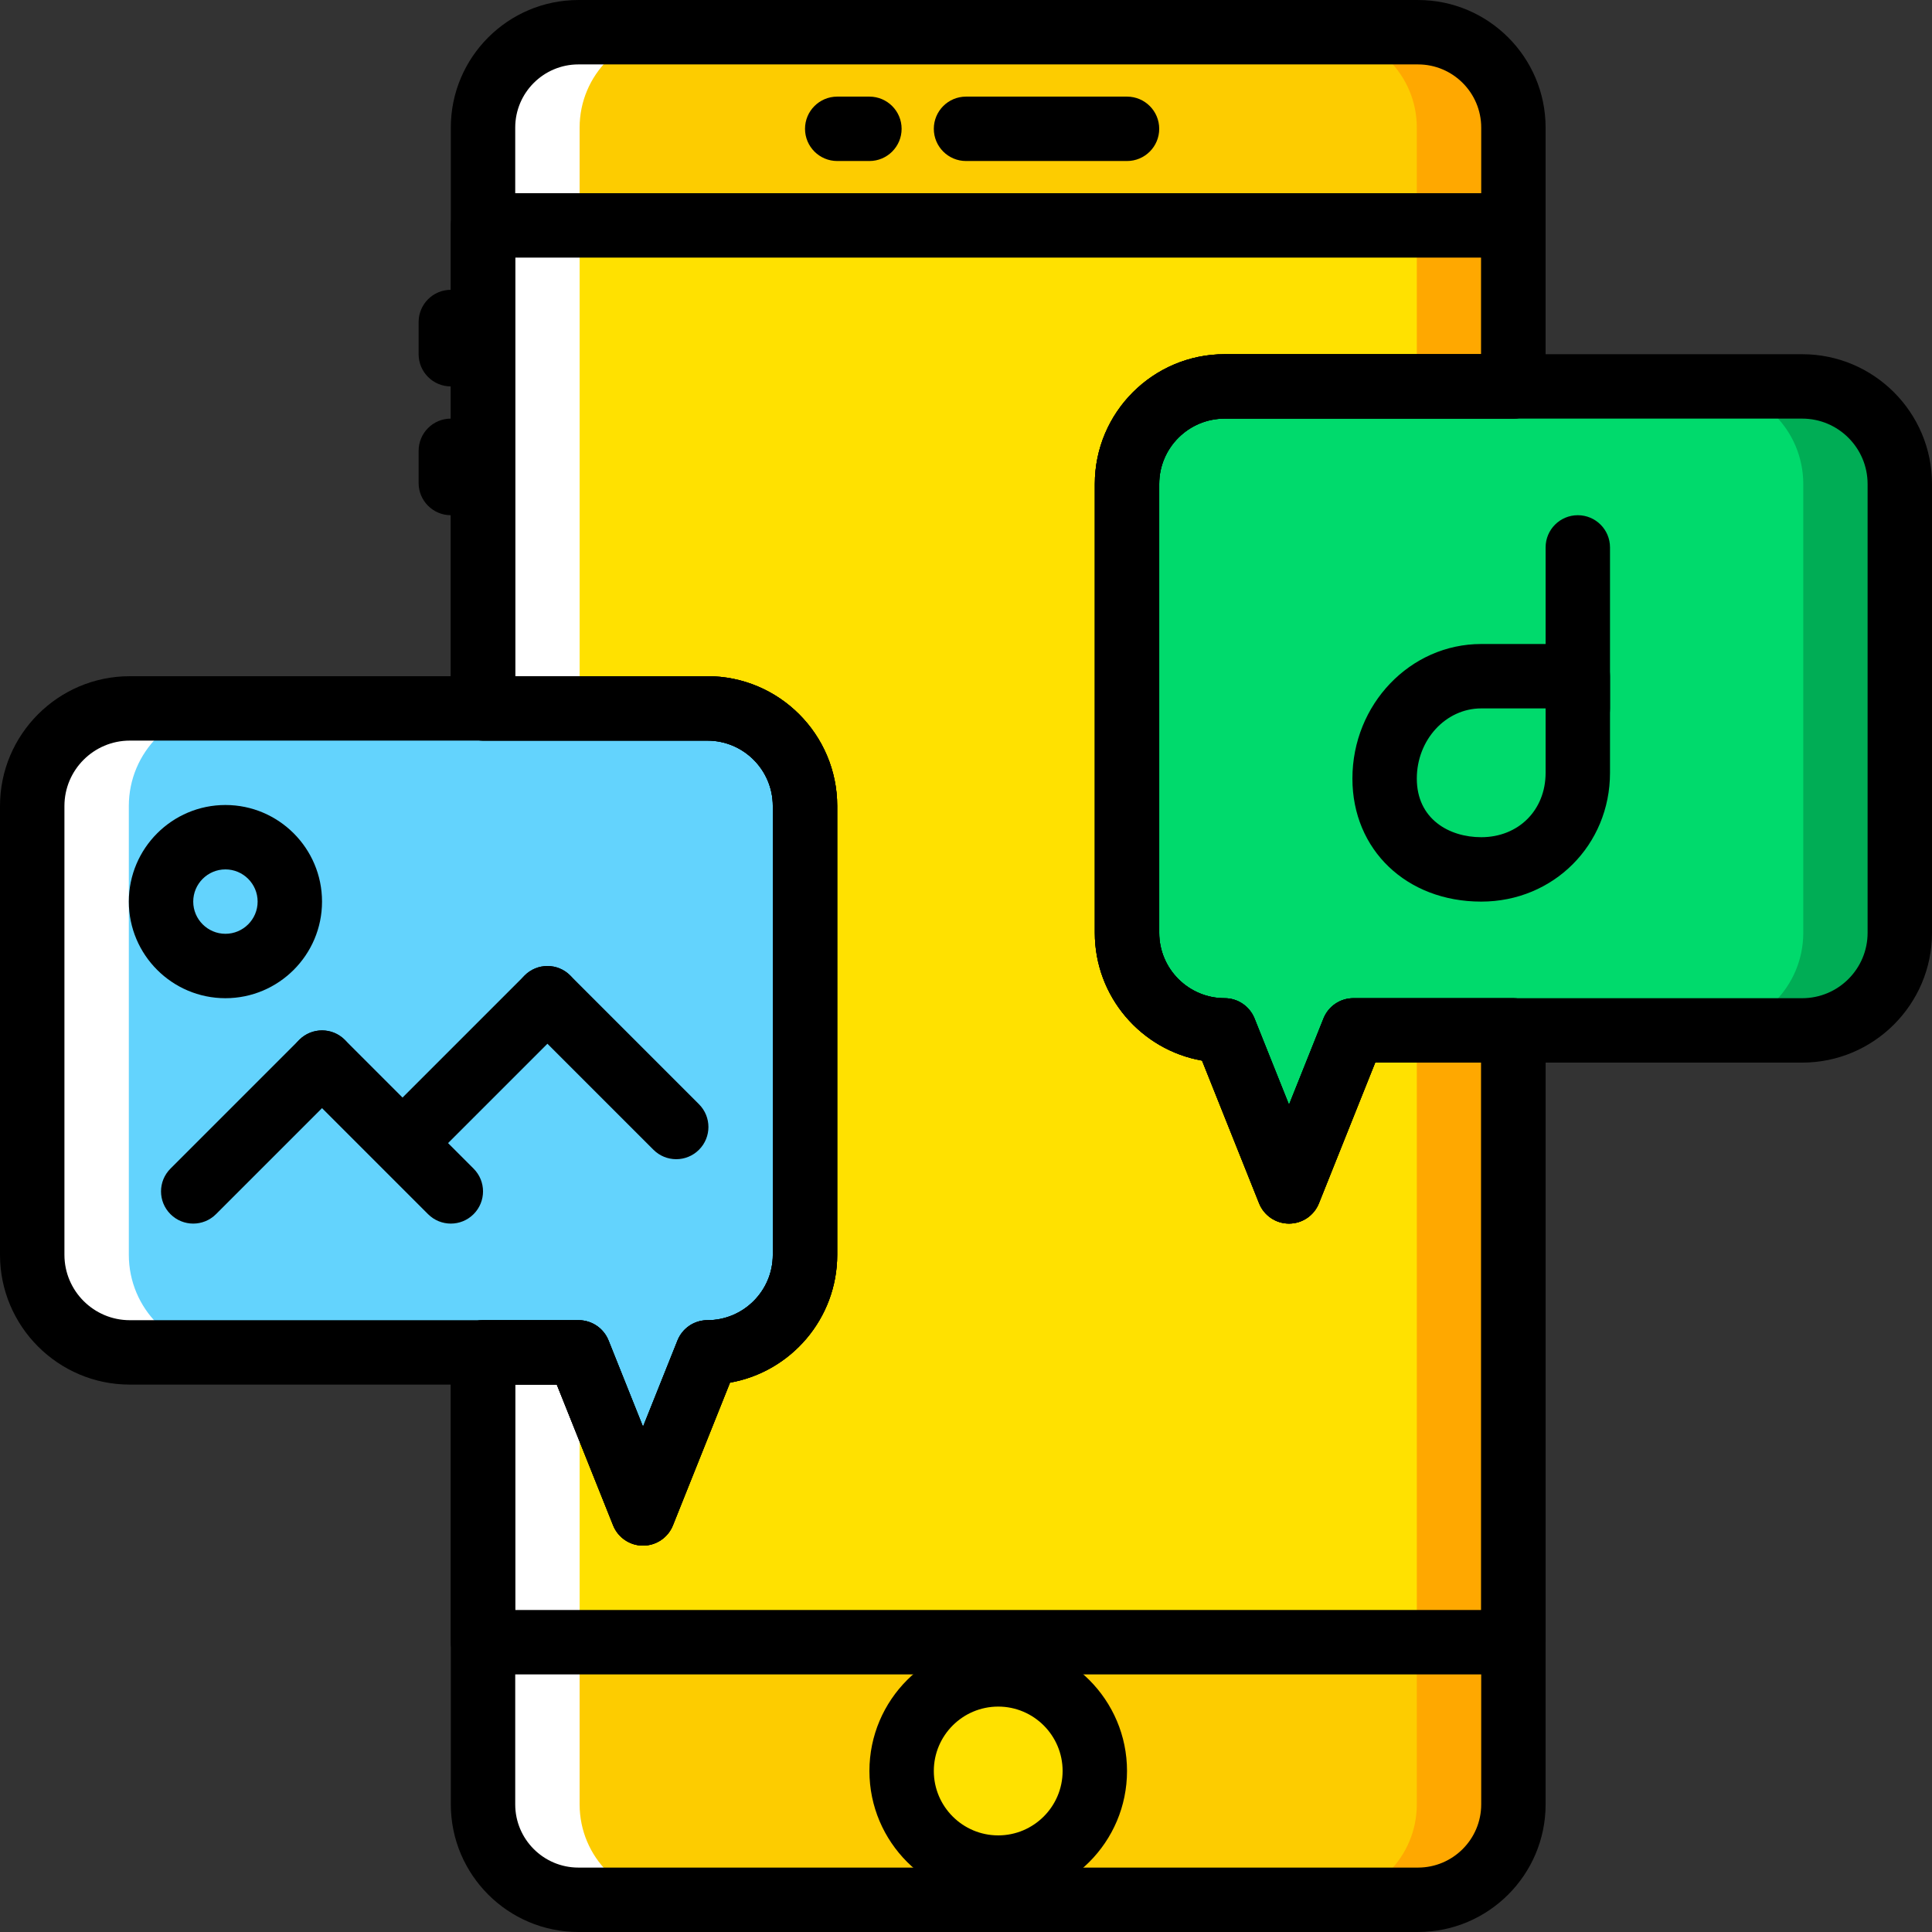 <?xml version="1.0" encoding="iso-8859-1"?>
<!-- Generator: Adobe Illustrator 19.0.0, SVG Export Plug-In . SVG Version: 6.00 Build 0)  -->
<svg version="1.1" id="Layer_1" xmlns="http://www.w3.org/2000/svg" xmlns:xlink="http://www.w3.org/1999/xlink" x="0px" y="0px"
	 viewBox="0 0 512.008 512.008" style="enable-background:new 0 0 512.008 512.008;" xml:space="preserve">
<rect x="0" y="0" width="512.008" height="512.008" fill="#333333" stroke="none"/>
<g transform="translate(1 1)">
	<path style="fill:#FDCC00;" d="M374.799,502.471H152.276c-13.952,0-25.267-11.315-25.267-25.276V32.813
		c0-13.96,11.315-25.276,25.267-25.276h222.524c13.961,0,25.276,11.315,25.276,25.276v444.382
		C400.075,491.156,388.76,502.471,374.799,502.471"/>
	<polygon style="fill:#FFE100;" points="127.008,434.204 400.075,434.204 400.075,58.738 127.008,58.738 	"/>
	<path style="fill:#FFA800;" d="M374.799,7.538h-25.6c13.961,0,25.276,11.315,25.276,25.276v444.382
		c0,13.96-11.315,25.276-25.276,25.276h25.6c13.961,0,25.276-11.315,25.276-25.276V32.813
		C400.075,18.853,388.76,7.538,374.799,7.538"/>
	<path style="fill:#FFFFFF;" d="M152.284,7.538h25.6c-13.96,0-25.276,11.315-25.276,25.276v444.382
		c0,13.96,11.315,25.276,25.276,25.276h-25.6c-13.96,0-25.276-11.315-25.276-25.276V32.813
		C127.008,18.853,138.323,7.538,152.284,7.538"/>
	<path style="fill:#00DA6C;" d="M476.61,272.071H357.673l-17.067,42.667l-17.067-42.667c-14.285,0-25.865-11.58-25.865-25.865
		V127.269c0-14.285,11.58-25.865,25.865-25.865H476.61c14.285,0,25.865,11.58,25.865,25.865v118.938
		C502.475,260.491,490.895,272.071,476.61,272.071"/>
	<path style="fill:#63D3FD;" d="M33.406,357.404h118.938l17.067,42.667l17.067-42.667c14.285,0,25.865-11.58,25.865-25.865V212.602
		c0-14.285-11.58-25.865-25.865-25.865H33.406c-14.285,0-25.865,11.58-25.865,25.865V331.54
		C7.542,345.825,19.121,357.404,33.406,357.404"/>
	<path style="fill:#00AD55;" d="M476.628,101.404h-25.6c14.285,0,25.865,11.58,25.865,25.865v118.938
		c0,14.285-11.58,25.865-25.865,25.865h25.6c14.285,0,25.865-11.58,25.865-25.865V127.269
		C502.492,112.984,490.912,101.404,476.628,101.404"/>
	<path style="fill:#FFFFFF;" d="M33.406,186.738h25.6c-14.285,0-25.865,11.58-25.865,25.865V331.54
		c0,14.285,11.58,25.865,25.865,25.865h-25.6c-14.285,0-25.865-11.58-25.865-25.865V212.602
		C7.542,198.317,19.121,186.738,33.406,186.738"/>
	<path style="fill:#FFE100;" d="M289.142,468.338c0,14.14-11.46,25.6-25.6,25.6c-14.14,0-25.6-11.46-25.6-25.6
		c0-14.14,11.46-25.6,25.6-25.6C277.681,442.738,289.142,454.198,289.142,468.338"/>
	<path d="M297.675,41.671h-42.667c-4.71,0-8.533-3.823-8.533-8.533s3.823-8.533,8.533-8.533h42.667c4.719,0,8.533,3.823,8.533,8.533
		S302.394,41.671,297.675,41.671z"/>
	<path d="M229.408,41.671h-8.533c-4.71,0-8.533-3.823-8.533-8.533s3.823-8.533,8.533-8.533h8.533c4.71,0,8.533,3.823,8.533,8.533
		S234.119,41.671,229.408,41.671z"/>
	<path d="M118.475,101.404c-4.71,0-8.533-3.823-8.533-8.533v-8.533c0-4.71,3.823-8.533,8.533-8.533s8.533,3.823,8.533,8.533v8.533
		C127.008,97.581,123.185,101.404,118.475,101.404z"/>
	<path d="M118.475,135.538c-4.71,0-8.533-3.823-8.533-8.533v-8.533c0-4.71,3.823-8.533,8.533-8.533s8.533,3.823,8.533,8.533v8.533
		C127.008,131.715,123.185,135.538,118.475,135.538z"/>
	<path d="M263.542,502.471c-18.824,0-34.133-15.309-34.133-34.133c0-18.824,15.309-34.133,34.133-34.133
		c18.824,0,34.133,15.309,34.133,34.133C297.675,487.162,282.366,502.471,263.542,502.471z M263.542,451.271
		c-9.412,0-17.067,7.654-17.067,17.067s7.654,17.067,17.067,17.067c9.412,0,17.067-7.654,17.067-17.067
		S272.954,451.271,263.542,451.271z"/>
	<path d="M340.606,323.271c-3.49,0-6.622-2.125-7.927-5.367l-15.121-37.828c-16.128-2.833-28.416-16.947-28.416-33.869V127.269
		c0-18.97,15.437-34.398,34.398-34.398h153.071c18.97,0,34.398,15.428,34.398,34.398v118.938c0,18.961-15.437,34.398-34.398,34.398
		H363.45l-14.916,37.299C347.237,321.146,344.096,323.271,340.606,323.271z M323.54,109.938c-9.557,0-17.331,7.774-17.331,17.331
		v118.938c0,9.557,7.774,17.331,17.331,17.331c3.49,0,6.622,2.125,7.927,5.367l9.139,22.861l9.139-22.861
		c1.297-3.243,4.437-5.367,7.927-5.367h118.938c9.557,0,17.331-7.774,17.331-17.331V127.269c0-9.557-7.774-17.331-17.331-17.331
		H323.54z"/>
	<path d="M169.41,408.604c-3.49,0-6.622-2.125-7.927-5.367l-14.925-37.299H33.398C14.428,365.938-1,350.501-1,331.54V212.602
		c0-18.97,15.428-34.398,34.398-34.398h153.071c18.97,0,34.398,15.428,34.398,34.398V331.54c0,16.922-12.288,31.044-28.416,33.877
		l-15.13,37.828C176.032,406.48,172.892,408.604,169.41,408.604z M33.406,195.271c-9.557,0-17.331,7.774-17.331,17.331V331.54
		c0,9.557,7.774,17.331,17.331,17.331h118.938c3.49,0,6.622,2.125,7.927,5.367l9.139,22.861l9.139-22.861
		c1.297-3.243,4.437-5.367,7.927-5.367c9.557,0,17.331-7.774,17.331-17.331V212.602c0-9.557-7.774-17.331-17.331-17.331H33.406z"/>
	<path d="M374.799,511.004H152.284c-18.645,0-33.809-15.164-33.809-33.809V357.404c0-4.719,3.823-8.533,8.533-8.533h25.335
		c3.49,0,6.63,2.125,7.927,5.367l9.139,22.861l9.139-22.861c1.297-3.243,4.437-5.367,7.927-5.367
		c9.557,0,17.331-7.774,17.331-17.331V212.602c0-9.557-7.774-17.331-17.331-17.331h-59.469c-4.71,0-8.533-3.823-8.533-8.533V32.813
		c0-18.645,15.164-33.809,33.809-33.809h222.515c18.645,0,33.809,15.164,33.809,33.809v68.591c0,4.71-3.814,8.533-8.533,8.533
		H323.54c-9.557,0-17.331,7.774-17.331,17.331v118.938c0,9.557,7.774,17.331,17.331,17.331c3.49,0,6.622,2.125,7.927,5.367
		l9.139,22.861l9.139-22.861c1.297-3.243,4.437-5.367,7.927-5.367h42.402c4.719,0,8.533,3.814,8.533,8.533v205.124
		C408.608,495.84,393.445,511.004,374.799,511.004z M135.542,365.938v111.258c0,9.233,7.509,16.742,16.742,16.742h222.515
		c9.233,0,16.742-7.509,16.742-16.742V280.604H363.45l-14.916,37.299c-1.297,3.243-4.437,5.367-7.927,5.367
		s-6.622-2.125-7.927-5.367l-15.121-37.828c-16.128-2.833-28.416-16.947-28.416-33.869V127.269c0-18.97,15.437-34.398,34.398-34.398
		h68.002V32.813c0-9.233-7.509-16.742-16.742-16.742H152.284c-9.233,0-16.742,7.509-16.742,16.742v145.391h50.935
		c18.97,0,34.398,15.428,34.398,34.398V331.54c0,16.922-12.288,31.044-28.407,33.877l-15.13,37.828
		c-1.297,3.243-4.437,5.367-7.927,5.367c-3.49,0-6.63-2.125-7.927-5.367l-14.925-37.299h-11.017V365.938z"/>
	<path d="M400.075,442.738H127.008c-4.71,0-8.533-3.814-8.533-8.533v-76.8c0-4.719,3.823-8.533,8.533-8.533h25.335
		c3.49,0,6.63,2.125,7.927,5.367l9.139,22.861l9.139-22.861c1.297-3.243,4.437-5.367,7.927-5.367
		c9.557,0,17.331-7.774,17.331-17.331V212.602c0-9.557-7.774-17.331-17.331-17.331h-59.469c-4.71,0-8.533-3.823-8.533-8.533v-128
		c0-4.71,3.823-8.533,8.533-8.533h273.067c4.719,0,8.533,3.823,8.533,8.533v42.667c0,4.71-3.814,8.533-8.533,8.533H323.54
		c-9.557,0-17.331,7.774-17.331,17.331v118.938c0,9.557,7.774,17.331,17.331,17.331c3.49,0,6.622,2.125,7.927,5.367l9.139,22.861
		l9.139-22.861c1.297-3.243,4.437-5.367,7.927-5.367h42.402c4.719,0,8.533,3.814,8.533,8.533v162.133
		C408.608,438.923,404.794,442.738,400.075,442.738z M135.542,425.671h256V280.604H363.45l-14.916,37.299
		c-1.297,3.243-4.437,5.367-7.927,5.367s-6.622-2.125-7.927-5.367l-15.121-37.828c-16.128-2.833-28.416-16.947-28.416-33.869
		V127.269c0-18.97,15.437-34.398,34.398-34.398h68.002v-25.6h-256v110.933h50.935c18.97,0,34.398,15.428,34.398,34.398V331.54
		c0,16.922-12.288,31.044-28.407,33.877l-15.13,37.828c-1.297,3.243-4.437,5.367-7.927,5.367c-3.49,0-6.63-2.125-7.927-5.367
		l-14.925-37.299h-11.017V425.671z"/>
	<path d="M417.142,195.271c-4.719,0-8.533-3.823-8.533-8.533v-42.667c0-4.71,3.814-8.533,8.533-8.533s8.533,3.823,8.533,8.533
		v42.667C425.675,191.448,421.861,195.271,417.142,195.271z"/>
	<path d="M391.542,237.938c-19.772,0-34.133-13.713-34.133-32.606c0-19.661,15.309-35.661,34.133-35.661h25.6
		c4.719,0,8.533,3.823,8.533,8.533v25.6C425.675,222.945,410.682,237.938,391.542,237.938z M391.542,186.738
		c-9.412,0-17.067,8.346-17.067,18.594c0,10.735,8.576,15.539,17.067,15.539c9.89,0,17.067-7.177,17.067-17.067v-17.067H391.542z"/>
	<path d="M50.208,323.271c-2.185,0-4.369-0.836-6.033-2.5c-3.336-3.336-3.336-8.73,0-12.066l34.133-34.133
		c3.336-3.336,8.73-3.336,12.066,0c3.336,3.336,3.336,8.73,0,12.066l-34.133,34.133C54.577,322.435,52.393,323.271,50.208,323.271z"
		/>
	<path d="M118.475,323.271c-2.185,0-4.369-0.836-6.033-2.5l-34.133-34.133c-3.336-3.336-3.336-8.73,0-12.066
		c3.336-3.336,8.73-3.336,12.066,0l34.133,34.133c3.336,3.336,3.336,8.73,0,12.066C122.844,322.435,120.66,323.271,118.475,323.271z
		"/>
	<path d="M109.942,306.204c-2.185,0-4.369-0.836-6.033-2.5c-3.336-3.336-3.336-8.73,0-12.066l34.133-34.133
		c3.336-3.336,8.73-3.336,12.066,0c3.336,3.336,3.336,8.73,0,12.066l-34.133,34.133
		C114.311,305.368,112.126,306.204,109.942,306.204z"/>
	<path d="M178.208,306.204c-2.185,0-4.369-0.836-6.033-2.5l-34.133-34.133c-3.336-3.336-3.336-8.73,0-12.066
		c3.336-3.336,8.73-3.336,12.066,0l34.133,34.133c3.337,3.336,3.337,8.73,0,12.066C182.577,305.368,180.393,306.204,178.208,306.204
		z"/>
	<path d="M58.742,263.538c-14.114,0-25.6-11.486-25.6-25.6s11.486-25.6,25.6-25.6s25.6,11.486,25.6,25.6
		S72.856,263.538,58.742,263.538z M58.742,229.404c-4.702,0-8.533,3.831-8.533,8.533s3.832,8.533,8.533,8.533
		s8.533-3.832,8.533-8.533S63.443,229.404,58.742,229.404z"/>
</g>
<g>
</g>
<g>
</g>
<g>
</g>
<g>
</g>
<g>
</g>
<g>
</g>
<g>
</g>
<g>
</g>
<g>
</g>
<g>
</g>
<g>
</g>
<g>
</g>
<g>
</g>
<g>
</g>
<g>
</g>
</svg>

